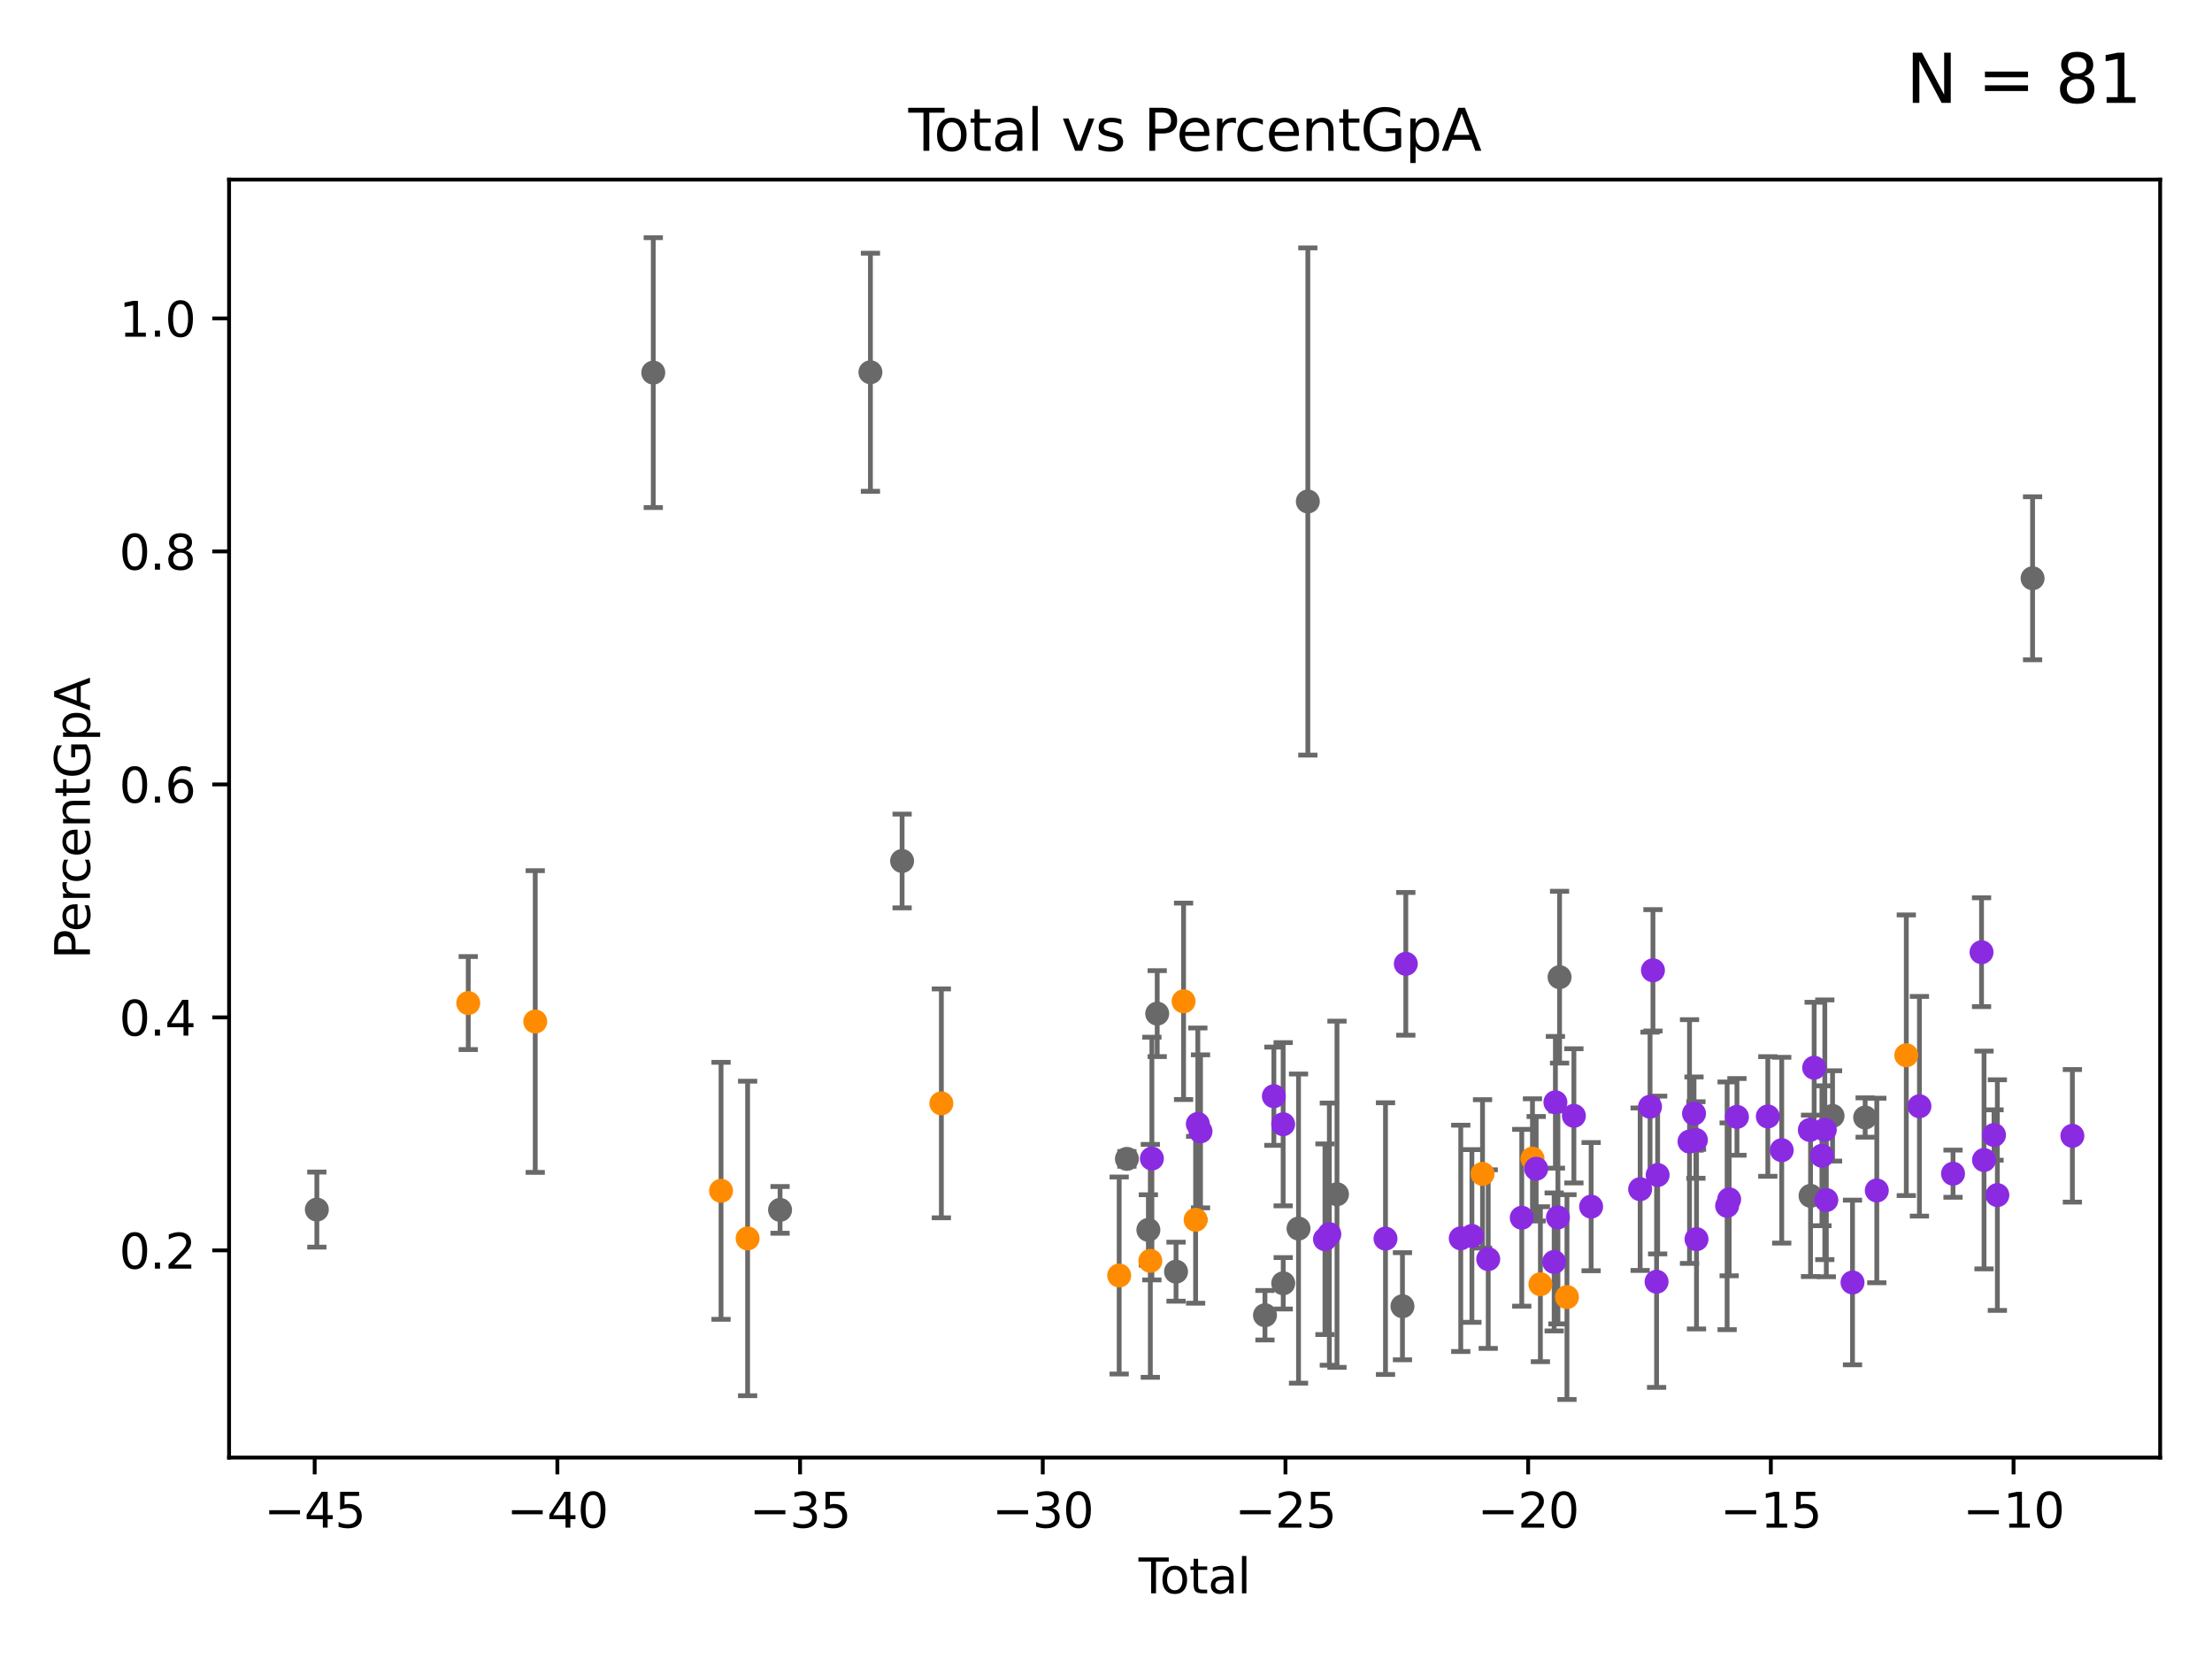 <?xml version="1.0" encoding="utf-8" standalone="no"?>
<!DOCTYPE svg PUBLIC "-//W3C//DTD SVG 1.1//EN"
  "http://www.w3.org/Graphics/SVG/1.1/DTD/svg11.dtd">
<svg xmlns:xlink="http://www.w3.org/1999/xlink" width="460.8pt" height="345.6pt" viewBox="0 0 460.8 345.6" xmlns="http://www.w3.org/2000/svg" version="1.1">
 <defs>
  <style type="text/css">*{stroke-linejoin: round; stroke-linecap: butt}</style>
 </defs>
 <g id="figure_1">
  <g id="patch_1">
   <path d="M 0 345.6 
L 460.8 345.6 
L 460.8 0 
L 0 0 
z
" style="fill: #ffffff"/>
  </g>
  <g id="axes_1">
   <g id="patch_2">
    <path d="M 47.72 303.64 
L 450 303.64 
L 450 37.411 
L 47.72 37.411 
z
" style="fill: #ffffff"/>
   </g>
   <g id="PathCollection_1">
    <defs>
     <path id="ma6683d8dbe" d="M 0 1.118 
C 0.297 1.118 0.581 1 0.791 0.791 
C 1 0.581 1.118 0.297 1.118 0 
C 1.118 -0.297 1 -0.581 0.791 -0.791 
C 0.581 -1 0.297 -1.118 0 -1.118 
C -0.297 -1.118 -0.581 -1 -0.791 -0.791 
C -1 -0.581 -1.118 -0.297 -1.118 0 
C -1.118 0.297 -1 0.581 -0.791 0.791 
C -0.581 1 -0.297 1.118 0 1.118 
z
" style="stroke: #696969"/>
    </defs>
    <g clip-path="url(#p6a7d8ddbe6)">
     <use xlink:href="#ma6683d8dbe" x="66.005" y="251.981" style="fill: #696969; stroke: #696969"/>
     <use xlink:href="#ma6683d8dbe" x="263.516" y="273.989" style="fill: #696969; stroke: #696969"/>
     <use xlink:href="#ma6683d8dbe" x="272.446" y="104.467" style="fill: #696969; stroke: #696969"/>
     <use xlink:href="#ma6683d8dbe" x="278.518" y="248.781" style="fill: #696969; stroke: #696969"/>
     <use xlink:href="#ma6683d8dbe" x="292.159" y="272.113" style="fill: #696969; stroke: #696969"/>
     <use xlink:href="#ma6683d8dbe" x="244.989" y="264.911" style="fill: #696969; stroke: #696969"/>
     <use xlink:href="#ma6683d8dbe" x="241.068" y="211.157" style="fill: #696969; stroke: #696969"/>
     <use xlink:href="#ma6683d8dbe" x="423.423" y="120.464" style="fill: #696969; stroke: #696969"/>
     <use xlink:href="#ma6683d8dbe" x="239.228" y="256.21" style="fill: #696969; stroke: #696969"/>
     <use xlink:href="#ma6683d8dbe" x="270.506" y="255.932" style="fill: #696969; stroke: #696969"/>
     <use xlink:href="#ma6683d8dbe" x="234.755" y="241.415" style="fill: #696969; stroke: #696969"/>
     <use xlink:href="#ma6683d8dbe" x="187.925" y="179.36" style="fill: #696969; stroke: #696969"/>
     <use xlink:href="#ma6683d8dbe" x="181.326" y="77.548" style="fill: #696969; stroke: #696969"/>
     <use xlink:href="#ma6683d8dbe" x="162.501" y="252.039" style="fill: #696969; stroke: #696969"/>
     <use xlink:href="#ma6683d8dbe" x="377.17" y="249.114" style="fill: #696969; stroke: #696969"/>
     <use xlink:href="#ma6683d8dbe" x="381.754" y="232.465" style="fill: #696969; stroke: #696969"/>
     <use xlink:href="#ma6683d8dbe" x="136.089" y="77.622" style="fill: #696969; stroke: #696969"/>
     <use xlink:href="#ma6683d8dbe" x="388.547" y="232.798" style="fill: #696969; stroke: #696969"/>
     <use xlink:href="#ma6683d8dbe" x="324.886" y="203.564" style="fill: #696969; stroke: #696969"/>
     <use xlink:href="#ma6683d8dbe" x="267.321" y="267.331" style="fill: #696969; stroke: #696969"/>
    </g>
   </g>
   <g id="PathCollection_2">
    <defs>
     <path id="mc6acc71241" d="M 0 1.118 
C 0.297 1.118 0.581 1 0.791 0.791 
C 1 0.581 1.118 0.297 1.118 0 
C 1.118 -0.297 1 -0.581 0.791 -0.791 
C 0.581 -1 0.297 -1.118 0 -1.118 
C -0.297 -1.118 -0.581 -1 -0.791 -0.791 
C -1 -0.581 -1.118 -0.297 -1.118 0 
C -1.118 0.297 -1 0.581 -0.791 0.791 
C -0.581 1 -0.297 1.118 0 1.118 
z
" style="stroke: #ff8c00"/>
    </defs>
    <g clip-path="url(#p6a7d8ddbe6)">
     <use xlink:href="#mc6acc71241" x="326.426" y="270.206" style="fill: #ff8c00; stroke: #ff8c00"/>
     <use xlink:href="#mc6acc71241" x="319.243" y="241.355" style="fill: #ff8c00; stroke: #ff8c00"/>
     <use xlink:href="#mc6acc71241" x="308.839" y="244.543" style="fill: #ff8c00; stroke: #ff8c00"/>
     <use xlink:href="#mc6acc71241" x="397.116" y="219.83" style="fill: #ff8c00; stroke: #ff8c00"/>
     <use xlink:href="#mc6acc71241" x="320.892" y="267.524" style="fill: #ff8c00; stroke: #ff8c00"/>
     <use xlink:href="#mc6acc71241" x="97.544" y="208.954" style="fill: #ff8c00; stroke: #ff8c00"/>
     <use xlink:href="#mc6acc71241" x="233.146" y="265.708" style="fill: #ff8c00; stroke: #ff8c00"/>
     <use xlink:href="#mc6acc71241" x="150.205" y="248.07" style="fill: #ff8c00; stroke: #ff8c00"/>
     <use xlink:href="#mc6acc71241" x="196.102" y="229.851" style="fill: #ff8c00; stroke: #ff8c00"/>
     <use xlink:href="#mc6acc71241" x="111.499" y="212.803" style="fill: #ff8c00; stroke: #ff8c00"/>
     <use xlink:href="#mc6acc71241" x="246.56" y="208.593" style="fill: #ff8c00; stroke: #ff8c00"/>
     <use xlink:href="#mc6acc71241" x="249.07" y="254.107" style="fill: #ff8c00; stroke: #ff8c00"/>
     <use xlink:href="#mc6acc71241" x="155.742" y="257.991" style="fill: #ff8c00; stroke: #ff8c00"/>
     <use xlink:href="#mc6acc71241" x="239.635" y="262.658" style="fill: #ff8c00; stroke: #ff8c00"/>
    </g>
   </g>
   <g id="PathCollection_3">
    <defs>
     <path id="m8fb8e4b1a8" d="M 0 1.118 
C 0.297 1.118 0.581 1 0.791 0.791 
C 1 0.581 1.118 0.297 1.118 0 
C 1.118 -0.297 1 -0.581 0.791 -0.791 
C 0.581 -1 0.297 -1.118 0 -1.118 
C -0.297 -1.118 -0.581 -1 -0.791 -0.791 
C -1 -0.581 -1.118 -0.297 -1.118 0 
C -1.118 0.297 -1 0.581 -0.791 0.791 
C -0.581 1 -0.297 1.118 0 1.118 
z
" style="stroke: #8a2be2"/>
    </defs>
    <g clip-path="url(#p6a7d8ddbe6)">
     <use xlink:href="#m8fb8e4b1a8" x="265.371" y="228.359" style="fill: #8a2be2; stroke: #8a2be2"/>
     <use xlink:href="#m8fb8e4b1a8" x="371.168" y="239.607" style="fill: #8a2be2; stroke: #8a2be2"/>
     <use xlink:href="#m8fb8e4b1a8" x="368.269" y="232.581" style="fill: #8a2be2; stroke: #8a2be2"/>
     <use xlink:href="#m8fb8e4b1a8" x="361.839" y="232.668" style="fill: #8a2be2; stroke: #8a2be2"/>
     <use xlink:href="#m8fb8e4b1a8" x="360.217" y="249.848" style="fill: #8a2be2; stroke: #8a2be2"/>
     <use xlink:href="#m8fb8e4b1a8" x="359.792" y="251.194" style="fill: #8a2be2; stroke: #8a2be2"/>
     <use xlink:href="#m8fb8e4b1a8" x="377.02" y="235.394" style="fill: #8a2be2; stroke: #8a2be2"/>
     <use xlink:href="#m8fb8e4b1a8" x="377.923" y="222.428" style="fill: #8a2be2; stroke: #8a2be2"/>
     <use xlink:href="#m8fb8e4b1a8" x="380.457" y="249.989" style="fill: #8a2be2; stroke: #8a2be2"/>
     <use xlink:href="#m8fb8e4b1a8" x="380.142" y="235.349" style="fill: #8a2be2; stroke: #8a2be2"/>
     <use xlink:href="#m8fb8e4b1a8" x="353.414" y="258.142" style="fill: #8a2be2; stroke: #8a2be2"/>
     <use xlink:href="#m8fb8e4b1a8" x="385.911" y="267.162" style="fill: #8a2be2; stroke: #8a2be2"/>
     <use xlink:href="#m8fb8e4b1a8" x="390.971" y="247.998" style="fill: #8a2be2; stroke: #8a2be2"/>
     <use xlink:href="#m8fb8e4b1a8" x="399.853" y="230.454" style="fill: #8a2be2; stroke: #8a2be2"/>
     <use xlink:href="#m8fb8e4b1a8" x="406.85" y="244.501" style="fill: #8a2be2; stroke: #8a2be2"/>
     <use xlink:href="#m8fb8e4b1a8" x="412.791" y="198.364" style="fill: #8a2be2; stroke: #8a2be2"/>
     <use xlink:href="#m8fb8e4b1a8" x="413.307" y="241.649" style="fill: #8a2be2; stroke: #8a2be2"/>
     <use xlink:href="#m8fb8e4b1a8" x="415.393" y="236.443" style="fill: #8a2be2; stroke: #8a2be2"/>
     <use xlink:href="#m8fb8e4b1a8" x="416.087" y="248.963" style="fill: #8a2be2; stroke: #8a2be2"/>
     <use xlink:href="#m8fb8e4b1a8" x="379.544" y="240.77" style="fill: #8a2be2; stroke: #8a2be2"/>
     <use xlink:href="#m8fb8e4b1a8" x="353.289" y="237.478" style="fill: #8a2be2; stroke: #8a2be2"/>
     <use xlink:href="#m8fb8e4b1a8" x="345.318" y="244.78" style="fill: #8a2be2; stroke: #8a2be2"/>
     <use xlink:href="#m8fb8e4b1a8" x="351.956" y="237.804" style="fill: #8a2be2; stroke: #8a2be2"/>
     <use xlink:href="#m8fb8e4b1a8" x="250.09" y="235.678" style="fill: #8a2be2; stroke: #8a2be2"/>
     <use xlink:href="#m8fb8e4b1a8" x="276.017" y="258.151" style="fill: #8a2be2; stroke: #8a2be2"/>
     <use xlink:href="#m8fb8e4b1a8" x="276.927" y="257.095" style="fill: #8a2be2; stroke: #8a2be2"/>
     <use xlink:href="#m8fb8e4b1a8" x="249.53" y="234.138" style="fill: #8a2be2; stroke: #8a2be2"/>
     <use xlink:href="#m8fb8e4b1a8" x="288.625" y="258.029" style="fill: #8a2be2; stroke: #8a2be2"/>
     <use xlink:href="#m8fb8e4b1a8" x="292.857" y="200.781" style="fill: #8a2be2; stroke: #8a2be2"/>
     <use xlink:href="#m8fb8e4b1a8" x="304.303" y="257.971" style="fill: #8a2be2; stroke: #8a2be2"/>
     <use xlink:href="#m8fb8e4b1a8" x="306.626" y="257.473" style="fill: #8a2be2; stroke: #8a2be2"/>
     <use xlink:href="#m8fb8e4b1a8" x="310.024" y="262.295" style="fill: #8a2be2; stroke: #8a2be2"/>
     <use xlink:href="#m8fb8e4b1a8" x="317.011" y="253.68" style="fill: #8a2be2; stroke: #8a2be2"/>
     <use xlink:href="#m8fb8e4b1a8" x="352.895" y="231.978" style="fill: #8a2be2; stroke: #8a2be2"/>
     <use xlink:href="#m8fb8e4b1a8" x="239.961" y="241.348" style="fill: #8a2be2; stroke: #8a2be2"/>
     <use xlink:href="#m8fb8e4b1a8" x="323.759" y="262.885" style="fill: #8a2be2; stroke: #8a2be2"/>
     <use xlink:href="#m8fb8e4b1a8" x="324.021" y="229.625" style="fill: #8a2be2; stroke: #8a2be2"/>
     <use xlink:href="#m8fb8e4b1a8" x="324.546" y="253.611" style="fill: #8a2be2; stroke: #8a2be2"/>
     <use xlink:href="#m8fb8e4b1a8" x="327.872" y="232.449" style="fill: #8a2be2; stroke: #8a2be2"/>
     <use xlink:href="#m8fb8e4b1a8" x="331.46" y="251.366" style="fill: #8a2be2; stroke: #8a2be2"/>
     <use xlink:href="#m8fb8e4b1a8" x="341.673" y="247.731" style="fill: #8a2be2; stroke: #8a2be2"/>
     <use xlink:href="#m8fb8e4b1a8" x="343.736" y="230.552" style="fill: #8a2be2; stroke: #8a2be2"/>
     <use xlink:href="#m8fb8e4b1a8" x="344.34" y="202.132" style="fill: #8a2be2; stroke: #8a2be2"/>
     <use xlink:href="#m8fb8e4b1a8" x="345.098" y="267.008" style="fill: #8a2be2; stroke: #8a2be2"/>
     <use xlink:href="#m8fb8e4b1a8" x="267.302" y="234.197" style="fill: #8a2be2; stroke: #8a2be2"/>
     <use xlink:href="#m8fb8e4b1a8" x="320.012" y="243.471" style="fill: #8a2be2; stroke: #8a2be2"/>
     <use xlink:href="#m8fb8e4b1a8" x="431.715" y="236.616" style="fill: #8a2be2; stroke: #8a2be2"/>
    </g>
   </g>
   <g id="matplotlib.axis_1">
    <g id="xtick_1">
     <g id="line2d_1">
      <defs>
       <path id="m9d43aceef1" d="M 0 0 
L 0 3.5 
" style="stroke: #000000; stroke-width: 0.8"/>
      </defs>
      <g>
       <use xlink:href="#m9d43aceef1" x="65.553" y="303.64" style="stroke: #000000; stroke-width: 0.8"/>
      </g>
     </g>
     <g id="text_1">
      <!-- −45 -->
      <g transform="translate(55.001 318.238)scale(0.1 -0.1)">
       <defs>
        <path id="DejaVuSans-2212" d="M 678 2272 
L 4684 2272 
L 4684 1741 
L 678 1741 
L 678 2272 
z
" transform="scale(0.016)"/>
        <path id="DejaVuSans-34" d="M 2419 4116 
L 825 1625 
L 2419 1625 
L 2419 4116 
z
M 2253 4666 
L 3047 4666 
L 3047 1625 
L 3713 1625 
L 3713 1100 
L 3047 1100 
L 3047 0 
L 2419 0 
L 2419 1100 
L 313 1100 
L 313 1709 
L 2253 4666 
z
" transform="scale(0.016)"/>
        <path id="DejaVuSans-35" d="M 691 4666 
L 3169 4666 
L 3169 4134 
L 1269 4134 
L 1269 2991 
Q 1406 3038 1543 3061 
Q 1681 3084 1819 3084 
Q 2600 3084 3056 2656 
Q 3513 2228 3513 1497 
Q 3513 744 3044 326 
Q 2575 -91 1722 -91 
Q 1428 -91 1123 -41 
Q 819 9 494 109 
L 494 744 
Q 775 591 1075 516 
Q 1375 441 1709 441 
Q 2250 441 2565 725 
Q 2881 1009 2881 1497 
Q 2881 1984 2565 2268 
Q 2250 2553 1709 2553 
Q 1456 2553 1204 2497 
Q 953 2441 691 2322 
L 691 4666 
z
" transform="scale(0.016)"/>
       </defs>
       <use xlink:href="#DejaVuSans-2212"/>
       <use xlink:href="#DejaVuSans-34" x="83.789"/>
       <use xlink:href="#DejaVuSans-35" x="147.412"/>
      </g>
     </g>
    </g>
    <g id="xtick_2">
     <g id="line2d_2">
      <g>
       <use xlink:href="#m9d43aceef1" x="116.111" y="303.64" style="stroke: #000000; stroke-width: 0.8"/>
      </g>
     </g>
     <g id="text_2">
      <!-- −40 -->
      <g transform="translate(105.559 318.238)scale(0.1 -0.1)">
       <defs>
        <path id="DejaVuSans-30" d="M 2034 4250 
Q 1547 4250 1301 3770 
Q 1056 3291 1056 2328 
Q 1056 1369 1301 889 
Q 1547 409 2034 409 
Q 2525 409 2770 889 
Q 3016 1369 3016 2328 
Q 3016 3291 2770 3770 
Q 2525 4250 2034 4250 
z
M 2034 4750 
Q 2819 4750 3233 4129 
Q 3647 3509 3647 2328 
Q 3647 1150 3233 529 
Q 2819 -91 2034 -91 
Q 1250 -91 836 529 
Q 422 1150 422 2328 
Q 422 3509 836 4129 
Q 1250 4750 2034 4750 
z
" transform="scale(0.016)"/>
       </defs>
       <use xlink:href="#DejaVuSans-2212"/>
       <use xlink:href="#DejaVuSans-34" x="83.789"/>
       <use xlink:href="#DejaVuSans-30" x="147.412"/>
      </g>
     </g>
    </g>
    <g id="xtick_3">
     <g id="line2d_3">
      <g>
       <use xlink:href="#m9d43aceef1" x="166.669" y="303.64" style="stroke: #000000; stroke-width: 0.8"/>
      </g>
     </g>
     <g id="text_3">
      <!-- −35 -->
      <g transform="translate(156.117 318.238)scale(0.1 -0.1)">
       <defs>
        <path id="DejaVuSans-33" d="M 2597 2516 
Q 3050 2419 3304 2112 
Q 3559 1806 3559 1356 
Q 3559 666 3084 287 
Q 2609 -91 1734 -91 
Q 1441 -91 1130 -33 
Q 819 25 488 141 
L 488 750 
Q 750 597 1062 519 
Q 1375 441 1716 441 
Q 2309 441 2620 675 
Q 2931 909 2931 1356 
Q 2931 1769 2642 2001 
Q 2353 2234 1838 2234 
L 1294 2234 
L 1294 2753 
L 1863 2753 
Q 2328 2753 2575 2939 
Q 2822 3125 2822 3475 
Q 2822 3834 2567 4026 
Q 2313 4219 1838 4219 
Q 1578 4219 1281 4162 
Q 984 4106 628 3988 
L 628 4550 
Q 988 4650 1302 4700 
Q 1616 4750 1894 4750 
Q 2613 4750 3031 4423 
Q 3450 4097 3450 3541 
Q 3450 3153 3228 2886 
Q 3006 2619 2597 2516 
z
" transform="scale(0.016)"/>
       </defs>
       <use xlink:href="#DejaVuSans-2212"/>
       <use xlink:href="#DejaVuSans-33" x="83.789"/>
       <use xlink:href="#DejaVuSans-35" x="147.412"/>
      </g>
     </g>
    </g>
    <g id="xtick_4">
     <g id="line2d_4">
      <g>
       <use xlink:href="#m9d43aceef1" x="217.227" y="303.64" style="stroke: #000000; stroke-width: 0.8"/>
      </g>
     </g>
     <g id="text_4">
      <!-- −30 -->
      <g transform="translate(206.675 318.238)scale(0.1 -0.1)">
       <use xlink:href="#DejaVuSans-2212"/>
       <use xlink:href="#DejaVuSans-33" x="83.789"/>
       <use xlink:href="#DejaVuSans-30" x="147.412"/>
      </g>
     </g>
    </g>
    <g id="xtick_5">
     <g id="line2d_5">
      <g>
       <use xlink:href="#m9d43aceef1" x="267.785" y="303.64" style="stroke: #000000; stroke-width: 0.8"/>
      </g>
     </g>
     <g id="text_5">
      <!-- −25 -->
      <g transform="translate(257.233 318.238)scale(0.1 -0.1)">
       <defs>
        <path id="DejaVuSans-32" d="M 1228 531 
L 3431 531 
L 3431 0 
L 469 0 
L 469 531 
Q 828 903 1448 1529 
Q 2069 2156 2228 2338 
Q 2531 2678 2651 2914 
Q 2772 3150 2772 3378 
Q 2772 3750 2511 3984 
Q 2250 4219 1831 4219 
Q 1534 4219 1204 4116 
Q 875 4013 500 3803 
L 500 4441 
Q 881 4594 1212 4672 
Q 1544 4750 1819 4750 
Q 2544 4750 2975 4387 
Q 3406 4025 3406 3419 
Q 3406 3131 3298 2873 
Q 3191 2616 2906 2266 
Q 2828 2175 2409 1742 
Q 1991 1309 1228 531 
z
" transform="scale(0.016)"/>
       </defs>
       <use xlink:href="#DejaVuSans-2212"/>
       <use xlink:href="#DejaVuSans-32" x="83.789"/>
       <use xlink:href="#DejaVuSans-35" x="147.412"/>
      </g>
     </g>
    </g>
    <g id="xtick_6">
     <g id="line2d_6">
      <g>
       <use xlink:href="#m9d43aceef1" x="318.343" y="303.64" style="stroke: #000000; stroke-width: 0.8"/>
      </g>
     </g>
     <g id="text_6">
      <!-- −20 -->
      <g transform="translate(307.791 318.238)scale(0.1 -0.1)">
       <use xlink:href="#DejaVuSans-2212"/>
       <use xlink:href="#DejaVuSans-32" x="83.789"/>
       <use xlink:href="#DejaVuSans-30" x="147.412"/>
      </g>
     </g>
    </g>
    <g id="xtick_7">
     <g id="line2d_7">
      <g>
       <use xlink:href="#m9d43aceef1" x="368.901" y="303.64" style="stroke: #000000; stroke-width: 0.8"/>
      </g>
     </g>
     <g id="text_7">
      <!-- −15 -->
      <g transform="translate(358.349 318.238)scale(0.1 -0.1)">
       <defs>
        <path id="DejaVuSans-31" d="M 794 531 
L 1825 531 
L 1825 4091 
L 703 3866 
L 703 4441 
L 1819 4666 
L 2450 4666 
L 2450 531 
L 3481 531 
L 3481 0 
L 794 0 
L 794 531 
z
" transform="scale(0.016)"/>
       </defs>
       <use xlink:href="#DejaVuSans-2212"/>
       <use xlink:href="#DejaVuSans-31" x="83.789"/>
       <use xlink:href="#DejaVuSans-35" x="147.412"/>
      </g>
     </g>
    </g>
    <g id="xtick_8">
     <g id="line2d_8">
      <g>
       <use xlink:href="#m9d43aceef1" x="419.459" y="303.64" style="stroke: #000000; stroke-width: 0.8"/>
      </g>
     </g>
     <g id="text_8">
      <!-- −10 -->
      <g transform="translate(408.907 318.238)scale(0.1 -0.1)">
       <use xlink:href="#DejaVuSans-2212"/>
       <use xlink:href="#DejaVuSans-31" x="83.789"/>
       <use xlink:href="#DejaVuSans-30" x="147.412"/>
      </g>
     </g>
    </g>
    <g id="text_9">
     <!-- Total -->
     <g transform="translate(237.183 331.917)scale(0.1 -0.1)">
      <defs>
       <path id="DejaVuSans-54" d="M -19 4666 
L 3928 4666 
L 3928 4134 
L 2272 4134 
L 2272 0 
L 1638 0 
L 1638 4134 
L -19 4134 
L -19 4666 
z
" transform="scale(0.016)"/>
       <path id="DejaVuSans-6f" d="M 1959 3097 
Q 1497 3097 1228 2736 
Q 959 2375 959 1747 
Q 959 1119 1226 758 
Q 1494 397 1959 397 
Q 2419 397 2687 759 
Q 2956 1122 2956 1747 
Q 2956 2369 2687 2733 
Q 2419 3097 1959 3097 
z
M 1959 3584 
Q 2709 3584 3137 3096 
Q 3566 2609 3566 1747 
Q 3566 888 3137 398 
Q 2709 -91 1959 -91 
Q 1206 -91 779 398 
Q 353 888 353 1747 
Q 353 2609 779 3096 
Q 1206 3584 1959 3584 
z
" transform="scale(0.016)"/>
       <path id="DejaVuSans-74" d="M 1172 4494 
L 1172 3500 
L 2356 3500 
L 2356 3053 
L 1172 3053 
L 1172 1153 
Q 1172 725 1289 603 
Q 1406 481 1766 481 
L 2356 481 
L 2356 0 
L 1766 0 
Q 1100 0 847 248 
Q 594 497 594 1153 
L 594 3053 
L 172 3053 
L 172 3500 
L 594 3500 
L 594 4494 
L 1172 4494 
z
" transform="scale(0.016)"/>
       <path id="DejaVuSans-61" d="M 2194 1759 
Q 1497 1759 1228 1600 
Q 959 1441 959 1056 
Q 959 750 1161 570 
Q 1363 391 1709 391 
Q 2188 391 2477 730 
Q 2766 1069 2766 1631 
L 2766 1759 
L 2194 1759 
z
M 3341 1997 
L 3341 0 
L 2766 0 
L 2766 531 
Q 2569 213 2275 61 
Q 1981 -91 1556 -91 
Q 1019 -91 701 211 
Q 384 513 384 1019 
Q 384 1609 779 1909 
Q 1175 2209 1959 2209 
L 2766 2209 
L 2766 2266 
Q 2766 2663 2505 2880 
Q 2244 3097 1772 3097 
Q 1472 3097 1187 3025 
Q 903 2953 641 2809 
L 641 3341 
Q 956 3463 1253 3523 
Q 1550 3584 1831 3584 
Q 2591 3584 2966 3190 
Q 3341 2797 3341 1997 
z
" transform="scale(0.016)"/>
       <path id="DejaVuSans-6c" d="M 603 4863 
L 1178 4863 
L 1178 0 
L 603 0 
L 603 4863 
z
" transform="scale(0.016)"/>
      </defs>
      <use xlink:href="#DejaVuSans-54"/>
      <use xlink:href="#DejaVuSans-6f" x="44.084"/>
      <use xlink:href="#DejaVuSans-74" x="105.266"/>
      <use xlink:href="#DejaVuSans-61" x="144.475"/>
      <use xlink:href="#DejaVuSans-6c" x="205.754"/>
     </g>
    </g>
   </g>
   <g id="matplotlib.axis_2">
    <g id="ytick_1">
     <g id="line2d_9">
      <defs>
       <path id="m6a509adda7" d="M 0 0 
L -3.5 0 
" style="stroke: #000000; stroke-width: 0.8"/>
      </defs>
      <g>
       <use xlink:href="#m6a509adda7" x="47.72" y="260.478" style="stroke: #000000; stroke-width: 0.8"/>
      </g>
     </g>
     <g id="text_10">
      <!-- 0.2 -->
      <g transform="translate(24.817 264.278)scale(0.1 -0.1)">
       <defs>
        <path id="DejaVuSans-2e" d="M 684 794 
L 1344 794 
L 1344 0 
L 684 0 
L 684 794 
z
" transform="scale(0.016)"/>
       </defs>
       <use xlink:href="#DejaVuSans-30"/>
       <use xlink:href="#DejaVuSans-2e" x="63.623"/>
       <use xlink:href="#DejaVuSans-32" x="95.41"/>
      </g>
     </g>
    </g>
    <g id="ytick_2">
     <g id="line2d_10">
      <g>
       <use xlink:href="#m6a509adda7" x="47.72" y="211.943" style="stroke: #000000; stroke-width: 0.8"/>
      </g>
     </g>
     <g id="text_11">
      <!-- 0.4 -->
      <g transform="translate(24.817 215.743)scale(0.1 -0.1)">
       <use xlink:href="#DejaVuSans-30"/>
       <use xlink:href="#DejaVuSans-2e" x="63.623"/>
       <use xlink:href="#DejaVuSans-34" x="95.41"/>
      </g>
     </g>
    </g>
    <g id="ytick_3">
     <g id="line2d_11">
      <g>
       <use xlink:href="#m6a509adda7" x="47.72" y="163.408" style="stroke: #000000; stroke-width: 0.8"/>
      </g>
     </g>
     <g id="text_12">
      <!-- 0.6 -->
      <g transform="translate(24.817 167.208)scale(0.1 -0.1)">
       <defs>
        <path id="DejaVuSans-36" d="M 2113 2584 
Q 1688 2584 1439 2293 
Q 1191 2003 1191 1497 
Q 1191 994 1439 701 
Q 1688 409 2113 409 
Q 2538 409 2786 701 
Q 3034 994 3034 1497 
Q 3034 2003 2786 2293 
Q 2538 2584 2113 2584 
z
M 3366 4563 
L 3366 3988 
Q 3128 4100 2886 4159 
Q 2644 4219 2406 4219 
Q 1781 4219 1451 3797 
Q 1122 3375 1075 2522 
Q 1259 2794 1537 2939 
Q 1816 3084 2150 3084 
Q 2853 3084 3261 2657 
Q 3669 2231 3669 1497 
Q 3669 778 3244 343 
Q 2819 -91 2113 -91 
Q 1303 -91 875 529 
Q 447 1150 447 2328 
Q 447 3434 972 4092 
Q 1497 4750 2381 4750 
Q 2619 4750 2861 4703 
Q 3103 4656 3366 4563 
z
" transform="scale(0.016)"/>
       </defs>
       <use xlink:href="#DejaVuSans-30"/>
       <use xlink:href="#DejaVuSans-2e" x="63.623"/>
       <use xlink:href="#DejaVuSans-36" x="95.41"/>
      </g>
     </g>
    </g>
    <g id="ytick_4">
     <g id="line2d_12">
      <g>
       <use xlink:href="#m6a509adda7" x="47.72" y="114.873" style="stroke: #000000; stroke-width: 0.8"/>
      </g>
     </g>
     <g id="text_13">
      <!-- 0.8 -->
      <g transform="translate(24.817 118.672)scale(0.1 -0.1)">
       <defs>
        <path id="DejaVuSans-38" d="M 2034 2216 
Q 1584 2216 1326 1975 
Q 1069 1734 1069 1313 
Q 1069 891 1326 650 
Q 1584 409 2034 409 
Q 2484 409 2743 651 
Q 3003 894 3003 1313 
Q 3003 1734 2745 1975 
Q 2488 2216 2034 2216 
z
M 1403 2484 
Q 997 2584 770 2862 
Q 544 3141 544 3541 
Q 544 4100 942 4425 
Q 1341 4750 2034 4750 
Q 2731 4750 3128 4425 
Q 3525 4100 3525 3541 
Q 3525 3141 3298 2862 
Q 3072 2584 2669 2484 
Q 3125 2378 3379 2068 
Q 3634 1759 3634 1313 
Q 3634 634 3220 271 
Q 2806 -91 2034 -91 
Q 1263 -91 848 271 
Q 434 634 434 1313 
Q 434 1759 690 2068 
Q 947 2378 1403 2484 
z
M 1172 3481 
Q 1172 3119 1398 2916 
Q 1625 2713 2034 2713 
Q 2441 2713 2670 2916 
Q 2900 3119 2900 3481 
Q 2900 3844 2670 4047 
Q 2441 4250 2034 4250 
Q 1625 4250 1398 4047 
Q 1172 3844 1172 3481 
z
" transform="scale(0.016)"/>
       </defs>
       <use xlink:href="#DejaVuSans-30"/>
       <use xlink:href="#DejaVuSans-2e" x="63.623"/>
       <use xlink:href="#DejaVuSans-38" x="95.41"/>
      </g>
     </g>
    </g>
    <g id="ytick_5">
     <g id="line2d_13">
      <g>
       <use xlink:href="#m6a509adda7" x="47.72" y="66.338" style="stroke: #000000; stroke-width: 0.8"/>
      </g>
     </g>
     <g id="text_14">
      <!-- 1.0 -->
      <g transform="translate(24.817 70.137)scale(0.1 -0.1)">
       <use xlink:href="#DejaVuSans-31"/>
       <use xlink:href="#DejaVuSans-2e" x="63.623"/>
       <use xlink:href="#DejaVuSans-30" x="95.41"/>
      </g>
     </g>
    </g>
    <g id="text_15">
     <!-- PercentGpA -->
     <g transform="translate(18.737 199.802)rotate(-90)scale(0.1 -0.1)">
      <defs>
       <path id="DejaVuSans-50" d="M 1259 4147 
L 1259 2394 
L 2053 2394 
Q 2494 2394 2734 2622 
Q 2975 2850 2975 3272 
Q 2975 3691 2734 3919 
Q 2494 4147 2053 4147 
L 1259 4147 
z
M 628 4666 
L 2053 4666 
Q 2838 4666 3239 4311 
Q 3641 3956 3641 3272 
Q 3641 2581 3239 2228 
Q 2838 1875 2053 1875 
L 1259 1875 
L 1259 0 
L 628 0 
L 628 4666 
z
" transform="scale(0.016)"/>
       <path id="DejaVuSans-65" d="M 3597 1894 
L 3597 1613 
L 953 1613 
Q 991 1019 1311 708 
Q 1631 397 2203 397 
Q 2534 397 2845 478 
Q 3156 559 3463 722 
L 3463 178 
Q 3153 47 2828 -22 
Q 2503 -91 2169 -91 
Q 1331 -91 842 396 
Q 353 884 353 1716 
Q 353 2575 817 3079 
Q 1281 3584 2069 3584 
Q 2775 3584 3186 3129 
Q 3597 2675 3597 1894 
z
M 3022 2063 
Q 3016 2534 2758 2815 
Q 2500 3097 2075 3097 
Q 1594 3097 1305 2825 
Q 1016 2553 972 2059 
L 3022 2063 
z
" transform="scale(0.016)"/>
       <path id="DejaVuSans-72" d="M 2631 2963 
Q 2534 3019 2420 3045 
Q 2306 3072 2169 3072 
Q 1681 3072 1420 2755 
Q 1159 2438 1159 1844 
L 1159 0 
L 581 0 
L 581 3500 
L 1159 3500 
L 1159 2956 
Q 1341 3275 1631 3429 
Q 1922 3584 2338 3584 
Q 2397 3584 2469 3576 
Q 2541 3569 2628 3553 
L 2631 2963 
z
" transform="scale(0.016)"/>
       <path id="DejaVuSans-63" d="M 3122 3366 
L 3122 2828 
Q 2878 2963 2633 3030 
Q 2388 3097 2138 3097 
Q 1578 3097 1268 2742 
Q 959 2388 959 1747 
Q 959 1106 1268 751 
Q 1578 397 2138 397 
Q 2388 397 2633 464 
Q 2878 531 3122 666 
L 3122 134 
Q 2881 22 2623 -34 
Q 2366 -91 2075 -91 
Q 1284 -91 818 406 
Q 353 903 353 1747 
Q 353 2603 823 3093 
Q 1294 3584 2113 3584 
Q 2378 3584 2631 3529 
Q 2884 3475 3122 3366 
z
" transform="scale(0.016)"/>
       <path id="DejaVuSans-6e" d="M 3513 2113 
L 3513 0 
L 2938 0 
L 2938 2094 
Q 2938 2591 2744 2837 
Q 2550 3084 2163 3084 
Q 1697 3084 1428 2787 
Q 1159 2491 1159 1978 
L 1159 0 
L 581 0 
L 581 3500 
L 1159 3500 
L 1159 2956 
Q 1366 3272 1645 3428 
Q 1925 3584 2291 3584 
Q 2894 3584 3203 3211 
Q 3513 2838 3513 2113 
z
" transform="scale(0.016)"/>
       <path id="DejaVuSans-47" d="M 3809 666 
L 3809 1919 
L 2778 1919 
L 2778 2438 
L 4434 2438 
L 4434 434 
Q 4069 175 3628 42 
Q 3188 -91 2688 -91 
Q 1594 -91 976 548 
Q 359 1188 359 2328 
Q 359 3472 976 4111 
Q 1594 4750 2688 4750 
Q 3144 4750 3555 4637 
Q 3966 4525 4313 4306 
L 4313 3634 
Q 3963 3931 3569 4081 
Q 3175 4231 2741 4231 
Q 1884 4231 1454 3753 
Q 1025 3275 1025 2328 
Q 1025 1384 1454 906 
Q 1884 428 2741 428 
Q 3075 428 3337 486 
Q 3600 544 3809 666 
z
" transform="scale(0.016)"/>
       <path id="DejaVuSans-70" d="M 1159 525 
L 1159 -1331 
L 581 -1331 
L 581 3500 
L 1159 3500 
L 1159 2969 
Q 1341 3281 1617 3432 
Q 1894 3584 2278 3584 
Q 2916 3584 3314 3078 
Q 3713 2572 3713 1747 
Q 3713 922 3314 415 
Q 2916 -91 2278 -91 
Q 1894 -91 1617 61 
Q 1341 213 1159 525 
z
M 3116 1747 
Q 3116 2381 2855 2742 
Q 2594 3103 2138 3103 
Q 1681 3103 1420 2742 
Q 1159 2381 1159 1747 
Q 1159 1113 1420 752 
Q 1681 391 2138 391 
Q 2594 391 2855 752 
Q 3116 1113 3116 1747 
z
" transform="scale(0.016)"/>
       <path id="DejaVuSans-41" d="M 2188 4044 
L 1331 1722 
L 3047 1722 
L 2188 4044 
z
M 1831 4666 
L 2547 4666 
L 4325 0 
L 3669 0 
L 3244 1197 
L 1141 1197 
L 716 0 
L 50 0 
L 1831 4666 
z
" transform="scale(0.016)"/>
      </defs>
      <use xlink:href="#DejaVuSans-50"/>
      <use xlink:href="#DejaVuSans-65" x="56.678"/>
      <use xlink:href="#DejaVuSans-72" x="118.201"/>
      <use xlink:href="#DejaVuSans-63" x="157.064"/>
      <use xlink:href="#DejaVuSans-65" x="212.045"/>
      <use xlink:href="#DejaVuSans-6e" x="273.568"/>
      <use xlink:href="#DejaVuSans-74" x="336.947"/>
      <use xlink:href="#DejaVuSans-47" x="376.156"/>
      <use xlink:href="#DejaVuSans-70" x="453.646"/>
      <use xlink:href="#DejaVuSans-41" x="517.123"/>
     </g>
    </g>
   </g>
   <g id="LineCollection_1">
    <path d="M 66.005 259.802 
L 66.005 244.161 
" clip-path="url(#p6a7d8ddbe6)" style="fill: none; stroke: #696969"/>
    <path d="M 263.516 279.141 
L 263.516 268.837 
" clip-path="url(#p6a7d8ddbe6)" style="fill: none; stroke: #696969"/>
    <path d="M 272.446 157.297 
L 272.446 51.636 
" clip-path="url(#p6a7d8ddbe6)" style="fill: none; stroke: #696969"/>
    <path d="M 278.518 284.842 
L 278.518 212.72 
" clip-path="url(#p6a7d8ddbe6)" style="fill: none; stroke: #696969"/>
    <path d="M 292.159 283.27 
L 292.159 260.956 
" clip-path="url(#p6a7d8ddbe6)" style="fill: none; stroke: #696969"/>
    <path d="M 244.989 271.06 
L 244.989 258.763 
" clip-path="url(#p6a7d8ddbe6)" style="fill: none; stroke: #696969"/>
    <path d="M 241.068 220.105 
L 241.068 202.209 
" clip-path="url(#p6a7d8ddbe6)" style="fill: none; stroke: #696969"/>
    <path d="M 423.423 137.448 
L 423.423 103.48 
" clip-path="url(#p6a7d8ddbe6)" style="fill: none; stroke: #696969"/>
    <path d="M 239.228 263.533 
L 239.228 248.888 
" clip-path="url(#p6a7d8ddbe6)" style="fill: none; stroke: #696969"/>
    <path d="M 270.506 288.134 
L 270.506 223.73 
" clip-path="url(#p6a7d8ddbe6)" style="fill: none; stroke: #696969"/>
    <path d="M 234.755 242.954 
L 234.755 239.877 
" clip-path="url(#p6a7d8ddbe6)" style="fill: none; stroke: #696969"/>
    <path d="M 187.925 189.124 
L 187.925 169.595 
" clip-path="url(#p6a7d8ddbe6)" style="fill: none; stroke: #696969"/>
    <path d="M 181.326 102.348 
L 181.326 52.748 
" clip-path="url(#p6a7d8ddbe6)" style="fill: none; stroke: #696969"/>
    <path d="M 162.501 256.905 
L 162.501 247.173 
" clip-path="url(#p6a7d8ddbe6)" style="fill: none; stroke: #696969"/>
    <path d="M 377.17 265.926 
L 377.17 232.301 
" clip-path="url(#p6a7d8ddbe6)" style="fill: none; stroke: #696969"/>
    <path d="M 381.754 241.872 
L 381.754 223.058 
" clip-path="url(#p6a7d8ddbe6)" style="fill: none; stroke: #696969"/>
    <path d="M 136.089 105.731 
L 136.089 49.513 
" clip-path="url(#p6a7d8ddbe6)" style="fill: none; stroke: #696969"/>
    <path d="M 388.547 236.894 
L 388.547 228.703 
" clip-path="url(#p6a7d8ddbe6)" style="fill: none; stroke: #696969"/>
    <path d="M 324.886 221.464 
L 324.886 185.665 
" clip-path="url(#p6a7d8ddbe6)" style="fill: none; stroke: #696969"/>
    <path d="M 267.321 272.687 
L 267.321 261.976 
" clip-path="url(#p6a7d8ddbe6)" style="fill: none; stroke: #696969"/>
   </g>
   <g id="line2d_14">
    <defs>
     <path id="m1b78f06522" d="M 2 0 
L -2 -0 
" style="stroke: #696969"/>
    </defs>
    <g clip-path="url(#p6a7d8ddbe6)">
     <use xlink:href="#m1b78f06522" x="66.005" y="259.802" style="fill: #696969; stroke: #696969"/>
     <use xlink:href="#m1b78f06522" x="263.516" y="279.141" style="fill: #696969; stroke: #696969"/>
     <use xlink:href="#m1b78f06522" x="272.446" y="157.297" style="fill: #696969; stroke: #696969"/>
     <use xlink:href="#m1b78f06522" x="278.518" y="284.842" style="fill: #696969; stroke: #696969"/>
     <use xlink:href="#m1b78f06522" x="292.159" y="283.27" style="fill: #696969; stroke: #696969"/>
     <use xlink:href="#m1b78f06522" x="244.989" y="271.06" style="fill: #696969; stroke: #696969"/>
     <use xlink:href="#m1b78f06522" x="241.068" y="220.105" style="fill: #696969; stroke: #696969"/>
     <use xlink:href="#m1b78f06522" x="423.423" y="137.448" style="fill: #696969; stroke: #696969"/>
     <use xlink:href="#m1b78f06522" x="239.228" y="263.533" style="fill: #696969; stroke: #696969"/>
     <use xlink:href="#m1b78f06522" x="270.506" y="288.134" style="fill: #696969; stroke: #696969"/>
     <use xlink:href="#m1b78f06522" x="234.755" y="242.954" style="fill: #696969; stroke: #696969"/>
     <use xlink:href="#m1b78f06522" x="187.925" y="189.124" style="fill: #696969; stroke: #696969"/>
     <use xlink:href="#m1b78f06522" x="181.326" y="102.348" style="fill: #696969; stroke: #696969"/>
     <use xlink:href="#m1b78f06522" x="162.501" y="256.905" style="fill: #696969; stroke: #696969"/>
     <use xlink:href="#m1b78f06522" x="377.17" y="265.926" style="fill: #696969; stroke: #696969"/>
     <use xlink:href="#m1b78f06522" x="381.754" y="241.872" style="fill: #696969; stroke: #696969"/>
     <use xlink:href="#m1b78f06522" x="136.089" y="105.731" style="fill: #696969; stroke: #696969"/>
     <use xlink:href="#m1b78f06522" x="388.547" y="236.894" style="fill: #696969; stroke: #696969"/>
     <use xlink:href="#m1b78f06522" x="324.886" y="221.464" style="fill: #696969; stroke: #696969"/>
     <use xlink:href="#m1b78f06522" x="267.321" y="272.687" style="fill: #696969; stroke: #696969"/>
    </g>
   </g>
   <g id="line2d_15">
    <g clip-path="url(#p6a7d8ddbe6)">
     <use xlink:href="#m1b78f06522" x="66.005" y="244.161" style="fill: #696969; stroke: #696969"/>
     <use xlink:href="#m1b78f06522" x="263.516" y="268.837" style="fill: #696969; stroke: #696969"/>
     <use xlink:href="#m1b78f06522" x="272.446" y="51.636" style="fill: #696969; stroke: #696969"/>
     <use xlink:href="#m1b78f06522" x="278.518" y="212.72" style="fill: #696969; stroke: #696969"/>
     <use xlink:href="#m1b78f06522" x="292.159" y="260.956" style="fill: #696969; stroke: #696969"/>
     <use xlink:href="#m1b78f06522" x="244.989" y="258.763" style="fill: #696969; stroke: #696969"/>
     <use xlink:href="#m1b78f06522" x="241.068" y="202.209" style="fill: #696969; stroke: #696969"/>
     <use xlink:href="#m1b78f06522" x="423.423" y="103.48" style="fill: #696969; stroke: #696969"/>
     <use xlink:href="#m1b78f06522" x="239.228" y="248.888" style="fill: #696969; stroke: #696969"/>
     <use xlink:href="#m1b78f06522" x="270.506" y="223.73" style="fill: #696969; stroke: #696969"/>
     <use xlink:href="#m1b78f06522" x="234.755" y="239.877" style="fill: #696969; stroke: #696969"/>
     <use xlink:href="#m1b78f06522" x="187.925" y="169.595" style="fill: #696969; stroke: #696969"/>
     <use xlink:href="#m1b78f06522" x="181.326" y="52.748" style="fill: #696969; stroke: #696969"/>
     <use xlink:href="#m1b78f06522" x="162.501" y="247.173" style="fill: #696969; stroke: #696969"/>
     <use xlink:href="#m1b78f06522" x="377.17" y="232.301" style="fill: #696969; stroke: #696969"/>
     <use xlink:href="#m1b78f06522" x="381.754" y="223.058" style="fill: #696969; stroke: #696969"/>
     <use xlink:href="#m1b78f06522" x="136.089" y="49.513" style="fill: #696969; stroke: #696969"/>
     <use xlink:href="#m1b78f06522" x="388.547" y="228.703" style="fill: #696969; stroke: #696969"/>
     <use xlink:href="#m1b78f06522" x="324.886" y="185.665" style="fill: #696969; stroke: #696969"/>
     <use xlink:href="#m1b78f06522" x="267.321" y="261.976" style="fill: #696969; stroke: #696969"/>
    </g>
   </g>
   <g id="LineCollection_2">
    <path d="M 326.426 291.539 
L 326.426 248.873 
" clip-path="url(#p6a7d8ddbe6)" style="fill: none; stroke: #696969"/>
    <path d="M 319.243 253.812 
L 319.243 228.898 
" clip-path="url(#p6a7d8ddbe6)" style="fill: none; stroke: #696969"/>
    <path d="M 308.839 259.999 
L 308.839 229.087 
" clip-path="url(#p6a7d8ddbe6)" style="fill: none; stroke: #696969"/>
    <path d="M 397.116 249.06 
L 397.116 190.6 
" clip-path="url(#p6a7d8ddbe6)" style="fill: none; stroke: #696969"/>
    <path d="M 320.892 283.661 
L 320.892 251.386 
" clip-path="url(#p6a7d8ddbe6)" style="fill: none; stroke: #696969"/>
    <path d="M 97.544 218.64 
L 97.544 199.268 
" clip-path="url(#p6a7d8ddbe6)" style="fill: none; stroke: #696969"/>
    <path d="M 233.146 286.232 
L 233.146 245.185 
" clip-path="url(#p6a7d8ddbe6)" style="fill: none; stroke: #696969"/>
    <path d="M 150.205 274.841 
L 150.205 221.299 
" clip-path="url(#p6a7d8ddbe6)" style="fill: none; stroke: #696969"/>
    <path d="M 196.102 253.693 
L 196.102 206.01 
" clip-path="url(#p6a7d8ddbe6)" style="fill: none; stroke: #696969"/>
    <path d="M 111.499 244.229 
L 111.499 181.378 
" clip-path="url(#p6a7d8ddbe6)" style="fill: none; stroke: #696969"/>
    <path d="M 246.56 229.05 
L 246.56 188.136 
" clip-path="url(#p6a7d8ddbe6)" style="fill: none; stroke: #696969"/>
    <path d="M 249.07 271.483 
L 249.07 236.731 
" clip-path="url(#p6a7d8ddbe6)" style="fill: none; stroke: #696969"/>
    <path d="M 155.742 290.751 
L 155.742 225.23 
" clip-path="url(#p6a7d8ddbe6)" style="fill: none; stroke: #696969"/>
    <path d="M 239.635 286.921 
L 239.635 238.395 
" clip-path="url(#p6a7d8ddbe6)" style="fill: none; stroke: #696969"/>
   </g>
   <g id="line2d_16">
    <g clip-path="url(#p6a7d8ddbe6)">
     <use xlink:href="#m1b78f06522" x="326.426" y="291.539" style="fill: #696969; stroke: #696969"/>
     <use xlink:href="#m1b78f06522" x="319.243" y="253.812" style="fill: #696969; stroke: #696969"/>
     <use xlink:href="#m1b78f06522" x="308.839" y="259.999" style="fill: #696969; stroke: #696969"/>
     <use xlink:href="#m1b78f06522" x="397.116" y="249.06" style="fill: #696969; stroke: #696969"/>
     <use xlink:href="#m1b78f06522" x="320.892" y="283.661" style="fill: #696969; stroke: #696969"/>
     <use xlink:href="#m1b78f06522" x="97.544" y="218.64" style="fill: #696969; stroke: #696969"/>
     <use xlink:href="#m1b78f06522" x="233.146" y="286.232" style="fill: #696969; stroke: #696969"/>
     <use xlink:href="#m1b78f06522" x="150.205" y="274.841" style="fill: #696969; stroke: #696969"/>
     <use xlink:href="#m1b78f06522" x="196.102" y="253.693" style="fill: #696969; stroke: #696969"/>
     <use xlink:href="#m1b78f06522" x="111.499" y="244.229" style="fill: #696969; stroke: #696969"/>
     <use xlink:href="#m1b78f06522" x="246.56" y="229.05" style="fill: #696969; stroke: #696969"/>
     <use xlink:href="#m1b78f06522" x="249.07" y="271.483" style="fill: #696969; stroke: #696969"/>
     <use xlink:href="#m1b78f06522" x="155.742" y="290.751" style="fill: #696969; stroke: #696969"/>
     <use xlink:href="#m1b78f06522" x="239.635" y="286.921" style="fill: #696969; stroke: #696969"/>
    </g>
   </g>
   <g id="line2d_17">
    <g clip-path="url(#p6a7d8ddbe6)">
     <use xlink:href="#m1b78f06522" x="326.426" y="248.873" style="fill: #696969; stroke: #696969"/>
     <use xlink:href="#m1b78f06522" x="319.243" y="228.898" style="fill: #696969; stroke: #696969"/>
     <use xlink:href="#m1b78f06522" x="308.839" y="229.087" style="fill: #696969; stroke: #696969"/>
     <use xlink:href="#m1b78f06522" x="397.116" y="190.6" style="fill: #696969; stroke: #696969"/>
     <use xlink:href="#m1b78f06522" x="320.892" y="251.386" style="fill: #696969; stroke: #696969"/>
     <use xlink:href="#m1b78f06522" x="97.544" y="199.268" style="fill: #696969; stroke: #696969"/>
     <use xlink:href="#m1b78f06522" x="233.146" y="245.185" style="fill: #696969; stroke: #696969"/>
     <use xlink:href="#m1b78f06522" x="150.205" y="221.299" style="fill: #696969; stroke: #696969"/>
     <use xlink:href="#m1b78f06522" x="196.102" y="206.01" style="fill: #696969; stroke: #696969"/>
     <use xlink:href="#m1b78f06522" x="111.499" y="181.378" style="fill: #696969; stroke: #696969"/>
     <use xlink:href="#m1b78f06522" x="246.56" y="188.136" style="fill: #696969; stroke: #696969"/>
     <use xlink:href="#m1b78f06522" x="249.07" y="236.731" style="fill: #696969; stroke: #696969"/>
     <use xlink:href="#m1b78f06522" x="155.742" y="225.23" style="fill: #696969; stroke: #696969"/>
     <use xlink:href="#m1b78f06522" x="239.635" y="238.395" style="fill: #696969; stroke: #696969"/>
    </g>
   </g>
   <g id="LineCollection_3">
    <path d="M 265.371 238.596 
L 265.371 218.123 
" clip-path="url(#p6a7d8ddbe6)" style="fill: none; stroke: #696969"/>
    <path d="M 371.168 258.956 
L 371.168 220.258 
" clip-path="url(#p6a7d8ddbe6)" style="fill: none; stroke: #696969"/>
    <path d="M 368.269 245.043 
L 368.269 220.118 
" clip-path="url(#p6a7d8ddbe6)" style="fill: none; stroke: #696969"/>
    <path d="M 361.839 240.656 
L 361.839 224.681 
" clip-path="url(#p6a7d8ddbe6)" style="fill: none; stroke: #696969"/>
    <path d="M 360.217 265.774 
L 360.217 233.921 
" clip-path="url(#p6a7d8ddbe6)" style="fill: none; stroke: #696969"/>
    <path d="M 359.792 276.992 
L 359.792 225.395 
" clip-path="url(#p6a7d8ddbe6)" style="fill: none; stroke: #696969"/>
    <path d="M 377.02 236.551 
L 377.02 234.237 
" clip-path="url(#p6a7d8ddbe6)" style="fill: none; stroke: #696969"/>
    <path d="M 377.923 236.063 
L 377.923 208.794 
" clip-path="url(#p6a7d8ddbe6)" style="fill: none; stroke: #696969"/>
    <path d="M 380.457 265.965 
L 380.457 234.012 
" clip-path="url(#p6a7d8ddbe6)" style="fill: none; stroke: #696969"/>
    <path d="M 380.142 262.398 
L 380.142 208.3 
" clip-path="url(#p6a7d8ddbe6)" style="fill: none; stroke: #696969"/>
    <path d="M 353.414 276.846 
L 353.414 239.438 
" clip-path="url(#p6a7d8ddbe6)" style="fill: none; stroke: #696969"/>
    <path d="M 385.911 284.311 
L 385.911 250.013 
" clip-path="url(#p6a7d8ddbe6)" style="fill: none; stroke: #696969"/>
    <path d="M 390.971 267.217 
L 390.971 228.779 
" clip-path="url(#p6a7d8ddbe6)" style="fill: none; stroke: #696969"/>
    <path d="M 399.853 253.334 
L 399.853 207.573 
" clip-path="url(#p6a7d8ddbe6)" style="fill: none; stroke: #696969"/>
    <path d="M 406.85 249.419 
L 406.85 239.582 
" clip-path="url(#p6a7d8ddbe6)" style="fill: none; stroke: #696969"/>
    <path d="M 412.791 209.704 
L 412.791 187.023 
" clip-path="url(#p6a7d8ddbe6)" style="fill: none; stroke: #696969"/>
    <path d="M 413.307 264.329 
L 413.307 218.97 
" clip-path="url(#p6a7d8ddbe6)" style="fill: none; stroke: #696969"/>
    <path d="M 415.393 241.685 
L 415.393 231.201 
" clip-path="url(#p6a7d8ddbe6)" style="fill: none; stroke: #696969"/>
    <path d="M 416.087 272.986 
L 416.087 224.941 
" clip-path="url(#p6a7d8ddbe6)" style="fill: none; stroke: #696969"/>
    <path d="M 379.544 255.342 
L 379.544 226.198 
" clip-path="url(#p6a7d8ddbe6)" style="fill: none; stroke: #696969"/>
    <path d="M 353.289 245.451 
L 353.289 229.505 
" clip-path="url(#p6a7d8ddbe6)" style="fill: none; stroke: #696969"/>
    <path d="M 345.318 261.214 
L 345.318 228.345 
" clip-path="url(#p6a7d8ddbe6)" style="fill: none; stroke: #696969"/>
    <path d="M 351.956 263.193 
L 351.956 212.416 
" clip-path="url(#p6a7d8ddbe6)" style="fill: none; stroke: #696969"/>
    <path d="M 250.09 251.612 
L 250.09 219.744 
" clip-path="url(#p6a7d8ddbe6)" style="fill: none; stroke: #696969"/>
    <path d="M 276.017 278.007 
L 276.017 238.296 
" clip-path="url(#p6a7d8ddbe6)" style="fill: none; stroke: #696969"/>
    <path d="M 276.927 284.403 
L 276.927 229.786 
" clip-path="url(#p6a7d8ddbe6)" style="fill: none; stroke: #696969"/>
    <path d="M 249.53 254.129 
L 249.53 214.147 
" clip-path="url(#p6a7d8ddbe6)" style="fill: none; stroke: #696969"/>
    <path d="M 288.625 286.331 
L 288.625 229.726 
" clip-path="url(#p6a7d8ddbe6)" style="fill: none; stroke: #696969"/>
    <path d="M 292.857 215.646 
L 292.857 185.916 
" clip-path="url(#p6a7d8ddbe6)" style="fill: none; stroke: #696969"/>
    <path d="M 304.303 281.542 
L 304.303 234.401 
" clip-path="url(#p6a7d8ddbe6)" style="fill: none; stroke: #696969"/>
    <path d="M 306.626 275.46 
L 306.626 239.485 
" clip-path="url(#p6a7d8ddbe6)" style="fill: none; stroke: #696969"/>
    <path d="M 310.024 280.901 
L 310.024 243.689 
" clip-path="url(#p6a7d8ddbe6)" style="fill: none; stroke: #696969"/>
    <path d="M 317.011 272.095 
L 317.011 235.266 
" clip-path="url(#p6a7d8ddbe6)" style="fill: none; stroke: #696969"/>
    <path d="M 352.895 239.608 
L 352.895 224.348 
" clip-path="url(#p6a7d8ddbe6)" style="fill: none; stroke: #696969"/>
    <path d="M 239.961 266.632 
L 239.961 216.065 
" clip-path="url(#p6a7d8ddbe6)" style="fill: none; stroke: #696969"/>
    <path d="M 323.759 277.258 
L 323.759 248.512 
" clip-path="url(#p6a7d8ddbe6)" style="fill: none; stroke: #696969"/>
    <path d="M 324.021 243.344 
L 324.021 215.906 
" clip-path="url(#p6a7d8ddbe6)" style="fill: none; stroke: #696969"/>
    <path d="M 324.546 275.79 
L 324.546 231.431 
" clip-path="url(#p6a7d8ddbe6)" style="fill: none; stroke: #696969"/>
    <path d="M 327.872 246.428 
L 327.872 218.471 
" clip-path="url(#p6a7d8ddbe6)" style="fill: none; stroke: #696969"/>
    <path d="M 331.46 264.721 
L 331.46 238.01 
" clip-path="url(#p6a7d8ddbe6)" style="fill: none; stroke: #696969"/>
    <path d="M 341.673 264.659 
L 341.673 230.804 
" clip-path="url(#p6a7d8ddbe6)" style="fill: none; stroke: #696969"/>
    <path d="M 343.736 246.089 
L 343.736 215.015 
" clip-path="url(#p6a7d8ddbe6)" style="fill: none; stroke: #696969"/>
    <path d="M 344.34 214.772 
L 344.34 189.493 
" clip-path="url(#p6a7d8ddbe6)" style="fill: none; stroke: #696969"/>
    <path d="M 345.098 289.016 
L 345.098 245.001 
" clip-path="url(#p6a7d8ddbe6)" style="fill: none; stroke: #696969"/>
    <path d="M 267.302 251.197 
L 267.302 217.197 
" clip-path="url(#p6a7d8ddbe6)" style="fill: none; stroke: #696969"/>
    <path d="M 320.012 254.352 
L 320.012 232.589 
" clip-path="url(#p6a7d8ddbe6)" style="fill: none; stroke: #696969"/>
    <path d="M 431.715 250.424 
L 431.715 222.807 
" clip-path="url(#p6a7d8ddbe6)" style="fill: none; stroke: #696969"/>
   </g>
   <g id="line2d_18">
    <g clip-path="url(#p6a7d8ddbe6)">
     <use xlink:href="#m1b78f06522" x="265.371" y="238.596" style="fill: #696969; stroke: #696969"/>
     <use xlink:href="#m1b78f06522" x="371.168" y="258.956" style="fill: #696969; stroke: #696969"/>
     <use xlink:href="#m1b78f06522" x="368.269" y="245.043" style="fill: #696969; stroke: #696969"/>
     <use xlink:href="#m1b78f06522" x="361.839" y="240.656" style="fill: #696969; stroke: #696969"/>
     <use xlink:href="#m1b78f06522" x="360.217" y="265.774" style="fill: #696969; stroke: #696969"/>
     <use xlink:href="#m1b78f06522" x="359.792" y="276.992" style="fill: #696969; stroke: #696969"/>
     <use xlink:href="#m1b78f06522" x="377.02" y="236.551" style="fill: #696969; stroke: #696969"/>
     <use xlink:href="#m1b78f06522" x="377.923" y="236.063" style="fill: #696969; stroke: #696969"/>
     <use xlink:href="#m1b78f06522" x="380.457" y="265.965" style="fill: #696969; stroke: #696969"/>
     <use xlink:href="#m1b78f06522" x="380.142" y="262.398" style="fill: #696969; stroke: #696969"/>
     <use xlink:href="#m1b78f06522" x="353.414" y="276.846" style="fill: #696969; stroke: #696969"/>
     <use xlink:href="#m1b78f06522" x="385.911" y="284.311" style="fill: #696969; stroke: #696969"/>
     <use xlink:href="#m1b78f06522" x="390.971" y="267.217" style="fill: #696969; stroke: #696969"/>
     <use xlink:href="#m1b78f06522" x="399.853" y="253.334" style="fill: #696969; stroke: #696969"/>
     <use xlink:href="#m1b78f06522" x="406.85" y="249.419" style="fill: #696969; stroke: #696969"/>
     <use xlink:href="#m1b78f06522" x="412.791" y="209.704" style="fill: #696969; stroke: #696969"/>
     <use xlink:href="#m1b78f06522" x="413.307" y="264.329" style="fill: #696969; stroke: #696969"/>
     <use xlink:href="#m1b78f06522" x="415.393" y="241.685" style="fill: #696969; stroke: #696969"/>
     <use xlink:href="#m1b78f06522" x="416.087" y="272.986" style="fill: #696969; stroke: #696969"/>
     <use xlink:href="#m1b78f06522" x="379.544" y="255.342" style="fill: #696969; stroke: #696969"/>
     <use xlink:href="#m1b78f06522" x="353.289" y="245.451" style="fill: #696969; stroke: #696969"/>
     <use xlink:href="#m1b78f06522" x="345.318" y="261.214" style="fill: #696969; stroke: #696969"/>
     <use xlink:href="#m1b78f06522" x="351.956" y="263.193" style="fill: #696969; stroke: #696969"/>
     <use xlink:href="#m1b78f06522" x="250.09" y="251.612" style="fill: #696969; stroke: #696969"/>
     <use xlink:href="#m1b78f06522" x="276.017" y="278.007" style="fill: #696969; stroke: #696969"/>
     <use xlink:href="#m1b78f06522" x="276.927" y="284.403" style="fill: #696969; stroke: #696969"/>
     <use xlink:href="#m1b78f06522" x="249.53" y="254.129" style="fill: #696969; stroke: #696969"/>
     <use xlink:href="#m1b78f06522" x="288.625" y="286.331" style="fill: #696969; stroke: #696969"/>
     <use xlink:href="#m1b78f06522" x="292.857" y="215.646" style="fill: #696969; stroke: #696969"/>
     <use xlink:href="#m1b78f06522" x="304.303" y="281.542" style="fill: #696969; stroke: #696969"/>
     <use xlink:href="#m1b78f06522" x="306.626" y="275.46" style="fill: #696969; stroke: #696969"/>
     <use xlink:href="#m1b78f06522" x="310.024" y="280.901" style="fill: #696969; stroke: #696969"/>
     <use xlink:href="#m1b78f06522" x="317.011" y="272.095" style="fill: #696969; stroke: #696969"/>
     <use xlink:href="#m1b78f06522" x="352.895" y="239.608" style="fill: #696969; stroke: #696969"/>
     <use xlink:href="#m1b78f06522" x="239.961" y="266.632" style="fill: #696969; stroke: #696969"/>
     <use xlink:href="#m1b78f06522" x="323.759" y="277.258" style="fill: #696969; stroke: #696969"/>
     <use xlink:href="#m1b78f06522" x="324.021" y="243.344" style="fill: #696969; stroke: #696969"/>
     <use xlink:href="#m1b78f06522" x="324.546" y="275.79" style="fill: #696969; stroke: #696969"/>
     <use xlink:href="#m1b78f06522" x="327.872" y="246.428" style="fill: #696969; stroke: #696969"/>
     <use xlink:href="#m1b78f06522" x="331.46" y="264.721" style="fill: #696969; stroke: #696969"/>
     <use xlink:href="#m1b78f06522" x="341.673" y="264.659" style="fill: #696969; stroke: #696969"/>
     <use xlink:href="#m1b78f06522" x="343.736" y="246.089" style="fill: #696969; stroke: #696969"/>
     <use xlink:href="#m1b78f06522" x="344.34" y="214.772" style="fill: #696969; stroke: #696969"/>
     <use xlink:href="#m1b78f06522" x="345.098" y="289.016" style="fill: #696969; stroke: #696969"/>
     <use xlink:href="#m1b78f06522" x="267.302" y="251.197" style="fill: #696969; stroke: #696969"/>
     <use xlink:href="#m1b78f06522" x="320.012" y="254.352" style="fill: #696969; stroke: #696969"/>
     <use xlink:href="#m1b78f06522" x="431.715" y="250.424" style="fill: #696969; stroke: #696969"/>
    </g>
   </g>
   <g id="line2d_19">
    <g clip-path="url(#p6a7d8ddbe6)">
     <use xlink:href="#m1b78f06522" x="265.371" y="218.123" style="fill: #696969; stroke: #696969"/>
     <use xlink:href="#m1b78f06522" x="371.168" y="220.258" style="fill: #696969; stroke: #696969"/>
     <use xlink:href="#m1b78f06522" x="368.269" y="220.118" style="fill: #696969; stroke: #696969"/>
     <use xlink:href="#m1b78f06522" x="361.839" y="224.681" style="fill: #696969; stroke: #696969"/>
     <use xlink:href="#m1b78f06522" x="360.217" y="233.921" style="fill: #696969; stroke: #696969"/>
     <use xlink:href="#m1b78f06522" x="359.792" y="225.395" style="fill: #696969; stroke: #696969"/>
     <use xlink:href="#m1b78f06522" x="377.02" y="234.237" style="fill: #696969; stroke: #696969"/>
     <use xlink:href="#m1b78f06522" x="377.923" y="208.794" style="fill: #696969; stroke: #696969"/>
     <use xlink:href="#m1b78f06522" x="380.457" y="234.012" style="fill: #696969; stroke: #696969"/>
     <use xlink:href="#m1b78f06522" x="380.142" y="208.3" style="fill: #696969; stroke: #696969"/>
     <use xlink:href="#m1b78f06522" x="353.414" y="239.438" style="fill: #696969; stroke: #696969"/>
     <use xlink:href="#m1b78f06522" x="385.911" y="250.013" style="fill: #696969; stroke: #696969"/>
     <use xlink:href="#m1b78f06522" x="390.971" y="228.779" style="fill: #696969; stroke: #696969"/>
     <use xlink:href="#m1b78f06522" x="399.853" y="207.573" style="fill: #696969; stroke: #696969"/>
     <use xlink:href="#m1b78f06522" x="406.85" y="239.582" style="fill: #696969; stroke: #696969"/>
     <use xlink:href="#m1b78f06522" x="412.791" y="187.023" style="fill: #696969; stroke: #696969"/>
     <use xlink:href="#m1b78f06522" x="413.307" y="218.97" style="fill: #696969; stroke: #696969"/>
     <use xlink:href="#m1b78f06522" x="415.393" y="231.201" style="fill: #696969; stroke: #696969"/>
     <use xlink:href="#m1b78f06522" x="416.087" y="224.941" style="fill: #696969; stroke: #696969"/>
     <use xlink:href="#m1b78f06522" x="379.544" y="226.198" style="fill: #696969; stroke: #696969"/>
     <use xlink:href="#m1b78f06522" x="353.289" y="229.505" style="fill: #696969; stroke: #696969"/>
     <use xlink:href="#m1b78f06522" x="345.318" y="228.345" style="fill: #696969; stroke: #696969"/>
     <use xlink:href="#m1b78f06522" x="351.956" y="212.416" style="fill: #696969; stroke: #696969"/>
     <use xlink:href="#m1b78f06522" x="250.09" y="219.744" style="fill: #696969; stroke: #696969"/>
     <use xlink:href="#m1b78f06522" x="276.017" y="238.296" style="fill: #696969; stroke: #696969"/>
     <use xlink:href="#m1b78f06522" x="276.927" y="229.786" style="fill: #696969; stroke: #696969"/>
     <use xlink:href="#m1b78f06522" x="249.53" y="214.147" style="fill: #696969; stroke: #696969"/>
     <use xlink:href="#m1b78f06522" x="288.625" y="229.726" style="fill: #696969; stroke: #696969"/>
     <use xlink:href="#m1b78f06522" x="292.857" y="185.916" style="fill: #696969; stroke: #696969"/>
     <use xlink:href="#m1b78f06522" x="304.303" y="234.401" style="fill: #696969; stroke: #696969"/>
     <use xlink:href="#m1b78f06522" x="306.626" y="239.485" style="fill: #696969; stroke: #696969"/>
     <use xlink:href="#m1b78f06522" x="310.024" y="243.689" style="fill: #696969; stroke: #696969"/>
     <use xlink:href="#m1b78f06522" x="317.011" y="235.266" style="fill: #696969; stroke: #696969"/>
     <use xlink:href="#m1b78f06522" x="352.895" y="224.348" style="fill: #696969; stroke: #696969"/>
     <use xlink:href="#m1b78f06522" x="239.961" y="216.065" style="fill: #696969; stroke: #696969"/>
     <use xlink:href="#m1b78f06522" x="323.759" y="248.512" style="fill: #696969; stroke: #696969"/>
     <use xlink:href="#m1b78f06522" x="324.021" y="215.906" style="fill: #696969; stroke: #696969"/>
     <use xlink:href="#m1b78f06522" x="324.546" y="231.431" style="fill: #696969; stroke: #696969"/>
     <use xlink:href="#m1b78f06522" x="327.872" y="218.471" style="fill: #696969; stroke: #696969"/>
     <use xlink:href="#m1b78f06522" x="331.46" y="238.01" style="fill: #696969; stroke: #696969"/>
     <use xlink:href="#m1b78f06522" x="341.673" y="230.804" style="fill: #696969; stroke: #696969"/>
     <use xlink:href="#m1b78f06522" x="343.736" y="215.015" style="fill: #696969; stroke: #696969"/>
     <use xlink:href="#m1b78f06522" x="344.34" y="189.493" style="fill: #696969; stroke: #696969"/>
     <use xlink:href="#m1b78f06522" x="345.098" y="245.001" style="fill: #696969; stroke: #696969"/>
     <use xlink:href="#m1b78f06522" x="267.302" y="217.197" style="fill: #696969; stroke: #696969"/>
     <use xlink:href="#m1b78f06522" x="320.012" y="232.589" style="fill: #696969; stroke: #696969"/>
     <use xlink:href="#m1b78f06522" x="431.715" y="222.807" style="fill: #696969; stroke: #696969"/>
    </g>
   </g>
   <g id="line2d_20">
    <defs>
     <path id="m9db875ec08" d="M 0 2 
C 0.53 2 1.039 1.789 1.414 1.414 
C 1.789 1.039 2 0.53 2 0 
C 2 -0.53 1.789 -1.039 1.414 -1.414 
C 1.039 -1.789 0.53 -2 0 -2 
C -0.53 -2 -1.039 -1.789 -1.414 -1.414 
C -1.789 -1.039 -2 -0.53 -2 0 
C -2 0.53 -1.789 1.039 -1.414 1.414 
C -1.039 1.789 -0.53 2 0 2 
z
" style="stroke: #696969"/>
    </defs>
    <g clip-path="url(#p6a7d8ddbe6)">
     <use xlink:href="#m9db875ec08" x="66.005" y="251.981" style="fill: #696969; stroke: #696969"/>
     <use xlink:href="#m9db875ec08" x="263.516" y="273.989" style="fill: #696969; stroke: #696969"/>
     <use xlink:href="#m9db875ec08" x="272.446" y="104.467" style="fill: #696969; stroke: #696969"/>
     <use xlink:href="#m9db875ec08" x="278.518" y="248.781" style="fill: #696969; stroke: #696969"/>
     <use xlink:href="#m9db875ec08" x="292.159" y="272.113" style="fill: #696969; stroke: #696969"/>
     <use xlink:href="#m9db875ec08" x="244.989" y="264.911" style="fill: #696969; stroke: #696969"/>
     <use xlink:href="#m9db875ec08" x="241.068" y="211.157" style="fill: #696969; stroke: #696969"/>
     <use xlink:href="#m9db875ec08" x="423.423" y="120.464" style="fill: #696969; stroke: #696969"/>
     <use xlink:href="#m9db875ec08" x="239.228" y="256.21" style="fill: #696969; stroke: #696969"/>
     <use xlink:href="#m9db875ec08" x="270.506" y="255.932" style="fill: #696969; stroke: #696969"/>
     <use xlink:href="#m9db875ec08" x="234.755" y="241.415" style="fill: #696969; stroke: #696969"/>
     <use xlink:href="#m9db875ec08" x="187.925" y="179.36" style="fill: #696969; stroke: #696969"/>
     <use xlink:href="#m9db875ec08" x="181.326" y="77.548" style="fill: #696969; stroke: #696969"/>
     <use xlink:href="#m9db875ec08" x="162.501" y="252.039" style="fill: #696969; stroke: #696969"/>
     <use xlink:href="#m9db875ec08" x="377.17" y="249.114" style="fill: #696969; stroke: #696969"/>
     <use xlink:href="#m9db875ec08" x="381.754" y="232.465" style="fill: #696969; stroke: #696969"/>
     <use xlink:href="#m9db875ec08" x="136.089" y="77.622" style="fill: #696969; stroke: #696969"/>
     <use xlink:href="#m9db875ec08" x="388.547" y="232.798" style="fill: #696969; stroke: #696969"/>
     <use xlink:href="#m9db875ec08" x="324.886" y="203.564" style="fill: #696969; stroke: #696969"/>
     <use xlink:href="#m9db875ec08" x="267.321" y="267.331" style="fill: #696969; stroke: #696969"/>
    </g>
   </g>
   <g id="line2d_21">
    <defs>
     <path id="m7111433d58" d="M 0 2 
C 0.53 2 1.039 1.789 1.414 1.414 
C 1.789 1.039 2 0.53 2 0 
C 2 -0.53 1.789 -1.039 1.414 -1.414 
C 1.039 -1.789 0.53 -2 0 -2 
C -0.53 -2 -1.039 -1.789 -1.414 -1.414 
C -1.789 -1.039 -2 -0.53 -2 0 
C -2 0.53 -1.789 1.039 -1.414 1.414 
C -1.039 1.789 -0.53 2 0 2 
z
" style="stroke: #ff8c00"/>
    </defs>
    <g clip-path="url(#p6a7d8ddbe6)">
     <use xlink:href="#m7111433d58" x="326.426" y="270.206" style="fill: #ff8c00; stroke: #ff8c00"/>
     <use xlink:href="#m7111433d58" x="319.243" y="241.355" style="fill: #ff8c00; stroke: #ff8c00"/>
     <use xlink:href="#m7111433d58" x="308.839" y="244.543" style="fill: #ff8c00; stroke: #ff8c00"/>
     <use xlink:href="#m7111433d58" x="397.116" y="219.83" style="fill: #ff8c00; stroke: #ff8c00"/>
     <use xlink:href="#m7111433d58" x="320.892" y="267.524" style="fill: #ff8c00; stroke: #ff8c00"/>
     <use xlink:href="#m7111433d58" x="97.544" y="208.954" style="fill: #ff8c00; stroke: #ff8c00"/>
     <use xlink:href="#m7111433d58" x="233.146" y="265.708" style="fill: #ff8c00; stroke: #ff8c00"/>
     <use xlink:href="#m7111433d58" x="150.205" y="248.07" style="fill: #ff8c00; stroke: #ff8c00"/>
     <use xlink:href="#m7111433d58" x="196.102" y="229.851" style="fill: #ff8c00; stroke: #ff8c00"/>
     <use xlink:href="#m7111433d58" x="111.499" y="212.803" style="fill: #ff8c00; stroke: #ff8c00"/>
     <use xlink:href="#m7111433d58" x="246.56" y="208.593" style="fill: #ff8c00; stroke: #ff8c00"/>
     <use xlink:href="#m7111433d58" x="249.07" y="254.107" style="fill: #ff8c00; stroke: #ff8c00"/>
     <use xlink:href="#m7111433d58" x="155.742" y="257.991" style="fill: #ff8c00; stroke: #ff8c00"/>
     <use xlink:href="#m7111433d58" x="239.635" y="262.658" style="fill: #ff8c00; stroke: #ff8c00"/>
    </g>
   </g>
   <g id="line2d_22">
    <defs>
     <path id="m0d7434f995" d="M 0 2 
C 0.53 2 1.039 1.789 1.414 1.414 
C 1.789 1.039 2 0.53 2 0 
C 2 -0.53 1.789 -1.039 1.414 -1.414 
C 1.039 -1.789 0.53 -2 0 -2 
C -0.53 -2 -1.039 -1.789 -1.414 -1.414 
C -1.789 -1.039 -2 -0.53 -2 0 
C -2 0.53 -1.789 1.039 -1.414 1.414 
C -1.039 1.789 -0.53 2 0 2 
z
" style="stroke: #8a2be2"/>
    </defs>
    <g clip-path="url(#p6a7d8ddbe6)">
     <use xlink:href="#m0d7434f995" x="265.371" y="228.359" style="fill: #8a2be2; stroke: #8a2be2"/>
     <use xlink:href="#m0d7434f995" x="371.168" y="239.607" style="fill: #8a2be2; stroke: #8a2be2"/>
     <use xlink:href="#m0d7434f995" x="368.269" y="232.581" style="fill: #8a2be2; stroke: #8a2be2"/>
     <use xlink:href="#m0d7434f995" x="361.839" y="232.668" style="fill: #8a2be2; stroke: #8a2be2"/>
     <use xlink:href="#m0d7434f995" x="360.217" y="249.848" style="fill: #8a2be2; stroke: #8a2be2"/>
     <use xlink:href="#m0d7434f995" x="359.792" y="251.194" style="fill: #8a2be2; stroke: #8a2be2"/>
     <use xlink:href="#m0d7434f995" x="377.02" y="235.394" style="fill: #8a2be2; stroke: #8a2be2"/>
     <use xlink:href="#m0d7434f995" x="377.923" y="222.428" style="fill: #8a2be2; stroke: #8a2be2"/>
     <use xlink:href="#m0d7434f995" x="380.457" y="249.989" style="fill: #8a2be2; stroke: #8a2be2"/>
     <use xlink:href="#m0d7434f995" x="380.142" y="235.349" style="fill: #8a2be2; stroke: #8a2be2"/>
     <use xlink:href="#m0d7434f995" x="353.414" y="258.142" style="fill: #8a2be2; stroke: #8a2be2"/>
     <use xlink:href="#m0d7434f995" x="385.911" y="267.162" style="fill: #8a2be2; stroke: #8a2be2"/>
     <use xlink:href="#m0d7434f995" x="390.971" y="247.998" style="fill: #8a2be2; stroke: #8a2be2"/>
     <use xlink:href="#m0d7434f995" x="399.853" y="230.454" style="fill: #8a2be2; stroke: #8a2be2"/>
     <use xlink:href="#m0d7434f995" x="406.85" y="244.501" style="fill: #8a2be2; stroke: #8a2be2"/>
     <use xlink:href="#m0d7434f995" x="412.791" y="198.364" style="fill: #8a2be2; stroke: #8a2be2"/>
     <use xlink:href="#m0d7434f995" x="413.307" y="241.649" style="fill: #8a2be2; stroke: #8a2be2"/>
     <use xlink:href="#m0d7434f995" x="415.393" y="236.443" style="fill: #8a2be2; stroke: #8a2be2"/>
     <use xlink:href="#m0d7434f995" x="416.087" y="248.963" style="fill: #8a2be2; stroke: #8a2be2"/>
     <use xlink:href="#m0d7434f995" x="379.544" y="240.77" style="fill: #8a2be2; stroke: #8a2be2"/>
     <use xlink:href="#m0d7434f995" x="353.289" y="237.478" style="fill: #8a2be2; stroke: #8a2be2"/>
     <use xlink:href="#m0d7434f995" x="345.318" y="244.78" style="fill: #8a2be2; stroke: #8a2be2"/>
     <use xlink:href="#m0d7434f995" x="351.956" y="237.804" style="fill: #8a2be2; stroke: #8a2be2"/>
     <use xlink:href="#m0d7434f995" x="250.09" y="235.678" style="fill: #8a2be2; stroke: #8a2be2"/>
     <use xlink:href="#m0d7434f995" x="276.017" y="258.151" style="fill: #8a2be2; stroke: #8a2be2"/>
     <use xlink:href="#m0d7434f995" x="276.927" y="257.095" style="fill: #8a2be2; stroke: #8a2be2"/>
     <use xlink:href="#m0d7434f995" x="249.53" y="234.138" style="fill: #8a2be2; stroke: #8a2be2"/>
     <use xlink:href="#m0d7434f995" x="288.625" y="258.029" style="fill: #8a2be2; stroke: #8a2be2"/>
     <use xlink:href="#m0d7434f995" x="292.857" y="200.781" style="fill: #8a2be2; stroke: #8a2be2"/>
     <use xlink:href="#m0d7434f995" x="304.303" y="257.971" style="fill: #8a2be2; stroke: #8a2be2"/>
     <use xlink:href="#m0d7434f995" x="306.626" y="257.473" style="fill: #8a2be2; stroke: #8a2be2"/>
     <use xlink:href="#m0d7434f995" x="310.024" y="262.295" style="fill: #8a2be2; stroke: #8a2be2"/>
     <use xlink:href="#m0d7434f995" x="317.011" y="253.68" style="fill: #8a2be2; stroke: #8a2be2"/>
     <use xlink:href="#m0d7434f995" x="352.895" y="231.978" style="fill: #8a2be2; stroke: #8a2be2"/>
     <use xlink:href="#m0d7434f995" x="239.961" y="241.348" style="fill: #8a2be2; stroke: #8a2be2"/>
     <use xlink:href="#m0d7434f995" x="323.759" y="262.885" style="fill: #8a2be2; stroke: #8a2be2"/>
     <use xlink:href="#m0d7434f995" x="324.021" y="229.625" style="fill: #8a2be2; stroke: #8a2be2"/>
     <use xlink:href="#m0d7434f995" x="324.546" y="253.611" style="fill: #8a2be2; stroke: #8a2be2"/>
     <use xlink:href="#m0d7434f995" x="327.872" y="232.449" style="fill: #8a2be2; stroke: #8a2be2"/>
     <use xlink:href="#m0d7434f995" x="331.46" y="251.366" style="fill: #8a2be2; stroke: #8a2be2"/>
     <use xlink:href="#m0d7434f995" x="341.673" y="247.731" style="fill: #8a2be2; stroke: #8a2be2"/>
     <use xlink:href="#m0d7434f995" x="343.736" y="230.552" style="fill: #8a2be2; stroke: #8a2be2"/>
     <use xlink:href="#m0d7434f995" x="344.34" y="202.132" style="fill: #8a2be2; stroke: #8a2be2"/>
     <use xlink:href="#m0d7434f995" x="345.098" y="267.008" style="fill: #8a2be2; stroke: #8a2be2"/>
     <use xlink:href="#m0d7434f995" x="267.302" y="234.197" style="fill: #8a2be2; stroke: #8a2be2"/>
     <use xlink:href="#m0d7434f995" x="320.012" y="243.471" style="fill: #8a2be2; stroke: #8a2be2"/>
     <use xlink:href="#m0d7434f995" x="431.715" y="236.616" style="fill: #8a2be2; stroke: #8a2be2"/>
    </g>
   </g>
   <g id="patch_3">
    <path d="M 47.72 303.64 
L 47.72 37.411 
" style="fill: none; stroke: #000000; stroke-width: 0.8; stroke-linejoin: miter; stroke-linecap: square"/>
   </g>
   <g id="patch_4">
    <path d="M 450 303.64 
L 450 37.411 
" style="fill: none; stroke: #000000; stroke-width: 0.8; stroke-linejoin: miter; stroke-linecap: square"/>
   </g>
   <g id="patch_5">
    <path d="M 47.72 303.64 
L 450 303.64 
" style="fill: none; stroke: #000000; stroke-width: 0.8; stroke-linejoin: miter; stroke-linecap: square"/>
   </g>
   <g id="patch_6">
    <path d="M 47.72 37.411 
L 450 37.411 
" style="fill: none; stroke: #000000; stroke-width: 0.8; stroke-linejoin: miter; stroke-linecap: square"/>
   </g>
   <g id="text_16">
    <!-- N = 81 -->
    <g transform="translate(397.058 21.426)scale(0.14 -0.14)">
     <defs>
      <path id="DejaVuSans-4e" d="M 628 4666 
L 1478 4666 
L 3547 763 
L 3547 4666 
L 4159 4666 
L 4159 0 
L 3309 0 
L 1241 3903 
L 1241 0 
L 628 0 
L 628 4666 
z
" transform="scale(0.016)"/>
      <path id="DejaVuSans-20" transform="scale(0.016)"/>
      <path id="DejaVuSans-3d" d="M 678 2906 
L 4684 2906 
L 4684 2381 
L 678 2381 
L 678 2906 
z
M 678 1631 
L 4684 1631 
L 4684 1100 
L 678 1100 
L 678 1631 
z
" transform="scale(0.016)"/>
     </defs>
     <use xlink:href="#DejaVuSans-4e"/>
     <use xlink:href="#DejaVuSans-20" x="74.805"/>
     <use xlink:href="#DejaVuSans-3d" x="106.592"/>
     <use xlink:href="#DejaVuSans-20" x="190.381"/>
     <use xlink:href="#DejaVuSans-38" x="222.168"/>
     <use xlink:href="#DejaVuSans-31" x="285.791"/>
    </g>
   </g>
   <g id="text_17">
    <!-- Total vs PercentGpA -->
    <g transform="translate(189.226 31.411)scale(0.12 -0.12)">
     <defs>
      <path id="DejaVuSans-76" d="M 191 3500 
L 800 3500 
L 1894 563 
L 2988 3500 
L 3597 3500 
L 2284 0 
L 1503 0 
L 191 3500 
z
" transform="scale(0.016)"/>
      <path id="DejaVuSans-73" d="M 2834 3397 
L 2834 2853 
Q 2591 2978 2328 3040 
Q 2066 3103 1784 3103 
Q 1356 3103 1142 2972 
Q 928 2841 928 2578 
Q 928 2378 1081 2264 
Q 1234 2150 1697 2047 
L 1894 2003 
Q 2506 1872 2764 1633 
Q 3022 1394 3022 966 
Q 3022 478 2636 193 
Q 2250 -91 1575 -91 
Q 1294 -91 989 -36 
Q 684 19 347 128 
L 347 722 
Q 666 556 975 473 
Q 1284 391 1588 391 
Q 1994 391 2212 530 
Q 2431 669 2431 922 
Q 2431 1156 2273 1281 
Q 2116 1406 1581 1522 
L 1381 1569 
Q 847 1681 609 1914 
Q 372 2147 372 2553 
Q 372 3047 722 3315 
Q 1072 3584 1716 3584 
Q 2034 3584 2315 3537 
Q 2597 3491 2834 3397 
z
" transform="scale(0.016)"/>
     </defs>
     <use xlink:href="#DejaVuSans-54"/>
     <use xlink:href="#DejaVuSans-6f" x="44.084"/>
     <use xlink:href="#DejaVuSans-74" x="105.266"/>
     <use xlink:href="#DejaVuSans-61" x="144.475"/>
     <use xlink:href="#DejaVuSans-6c" x="205.754"/>
     <use xlink:href="#DejaVuSans-20" x="233.537"/>
     <use xlink:href="#DejaVuSans-76" x="265.324"/>
     <use xlink:href="#DejaVuSans-73" x="324.504"/>
     <use xlink:href="#DejaVuSans-20" x="376.604"/>
     <use xlink:href="#DejaVuSans-50" x="408.391"/>
     <use xlink:href="#DejaVuSans-65" x="465.068"/>
     <use xlink:href="#DejaVuSans-72" x="526.592"/>
     <use xlink:href="#DejaVuSans-63" x="565.455"/>
     <use xlink:href="#DejaVuSans-65" x="620.436"/>
     <use xlink:href="#DejaVuSans-6e" x="681.959"/>
     <use xlink:href="#DejaVuSans-74" x="745.338"/>
     <use xlink:href="#DejaVuSans-47" x="784.547"/>
     <use xlink:href="#DejaVuSans-70" x="862.037"/>
     <use xlink:href="#DejaVuSans-41" x="925.514"/>
    </g>
   </g>
  </g>
 </g>
 <defs>
  <clipPath id="p6a7d8ddbe6">
   <rect x="47.72" y="37.411" width="402.28" height="266.229"/>
  </clipPath>
 </defs>
</svg>
